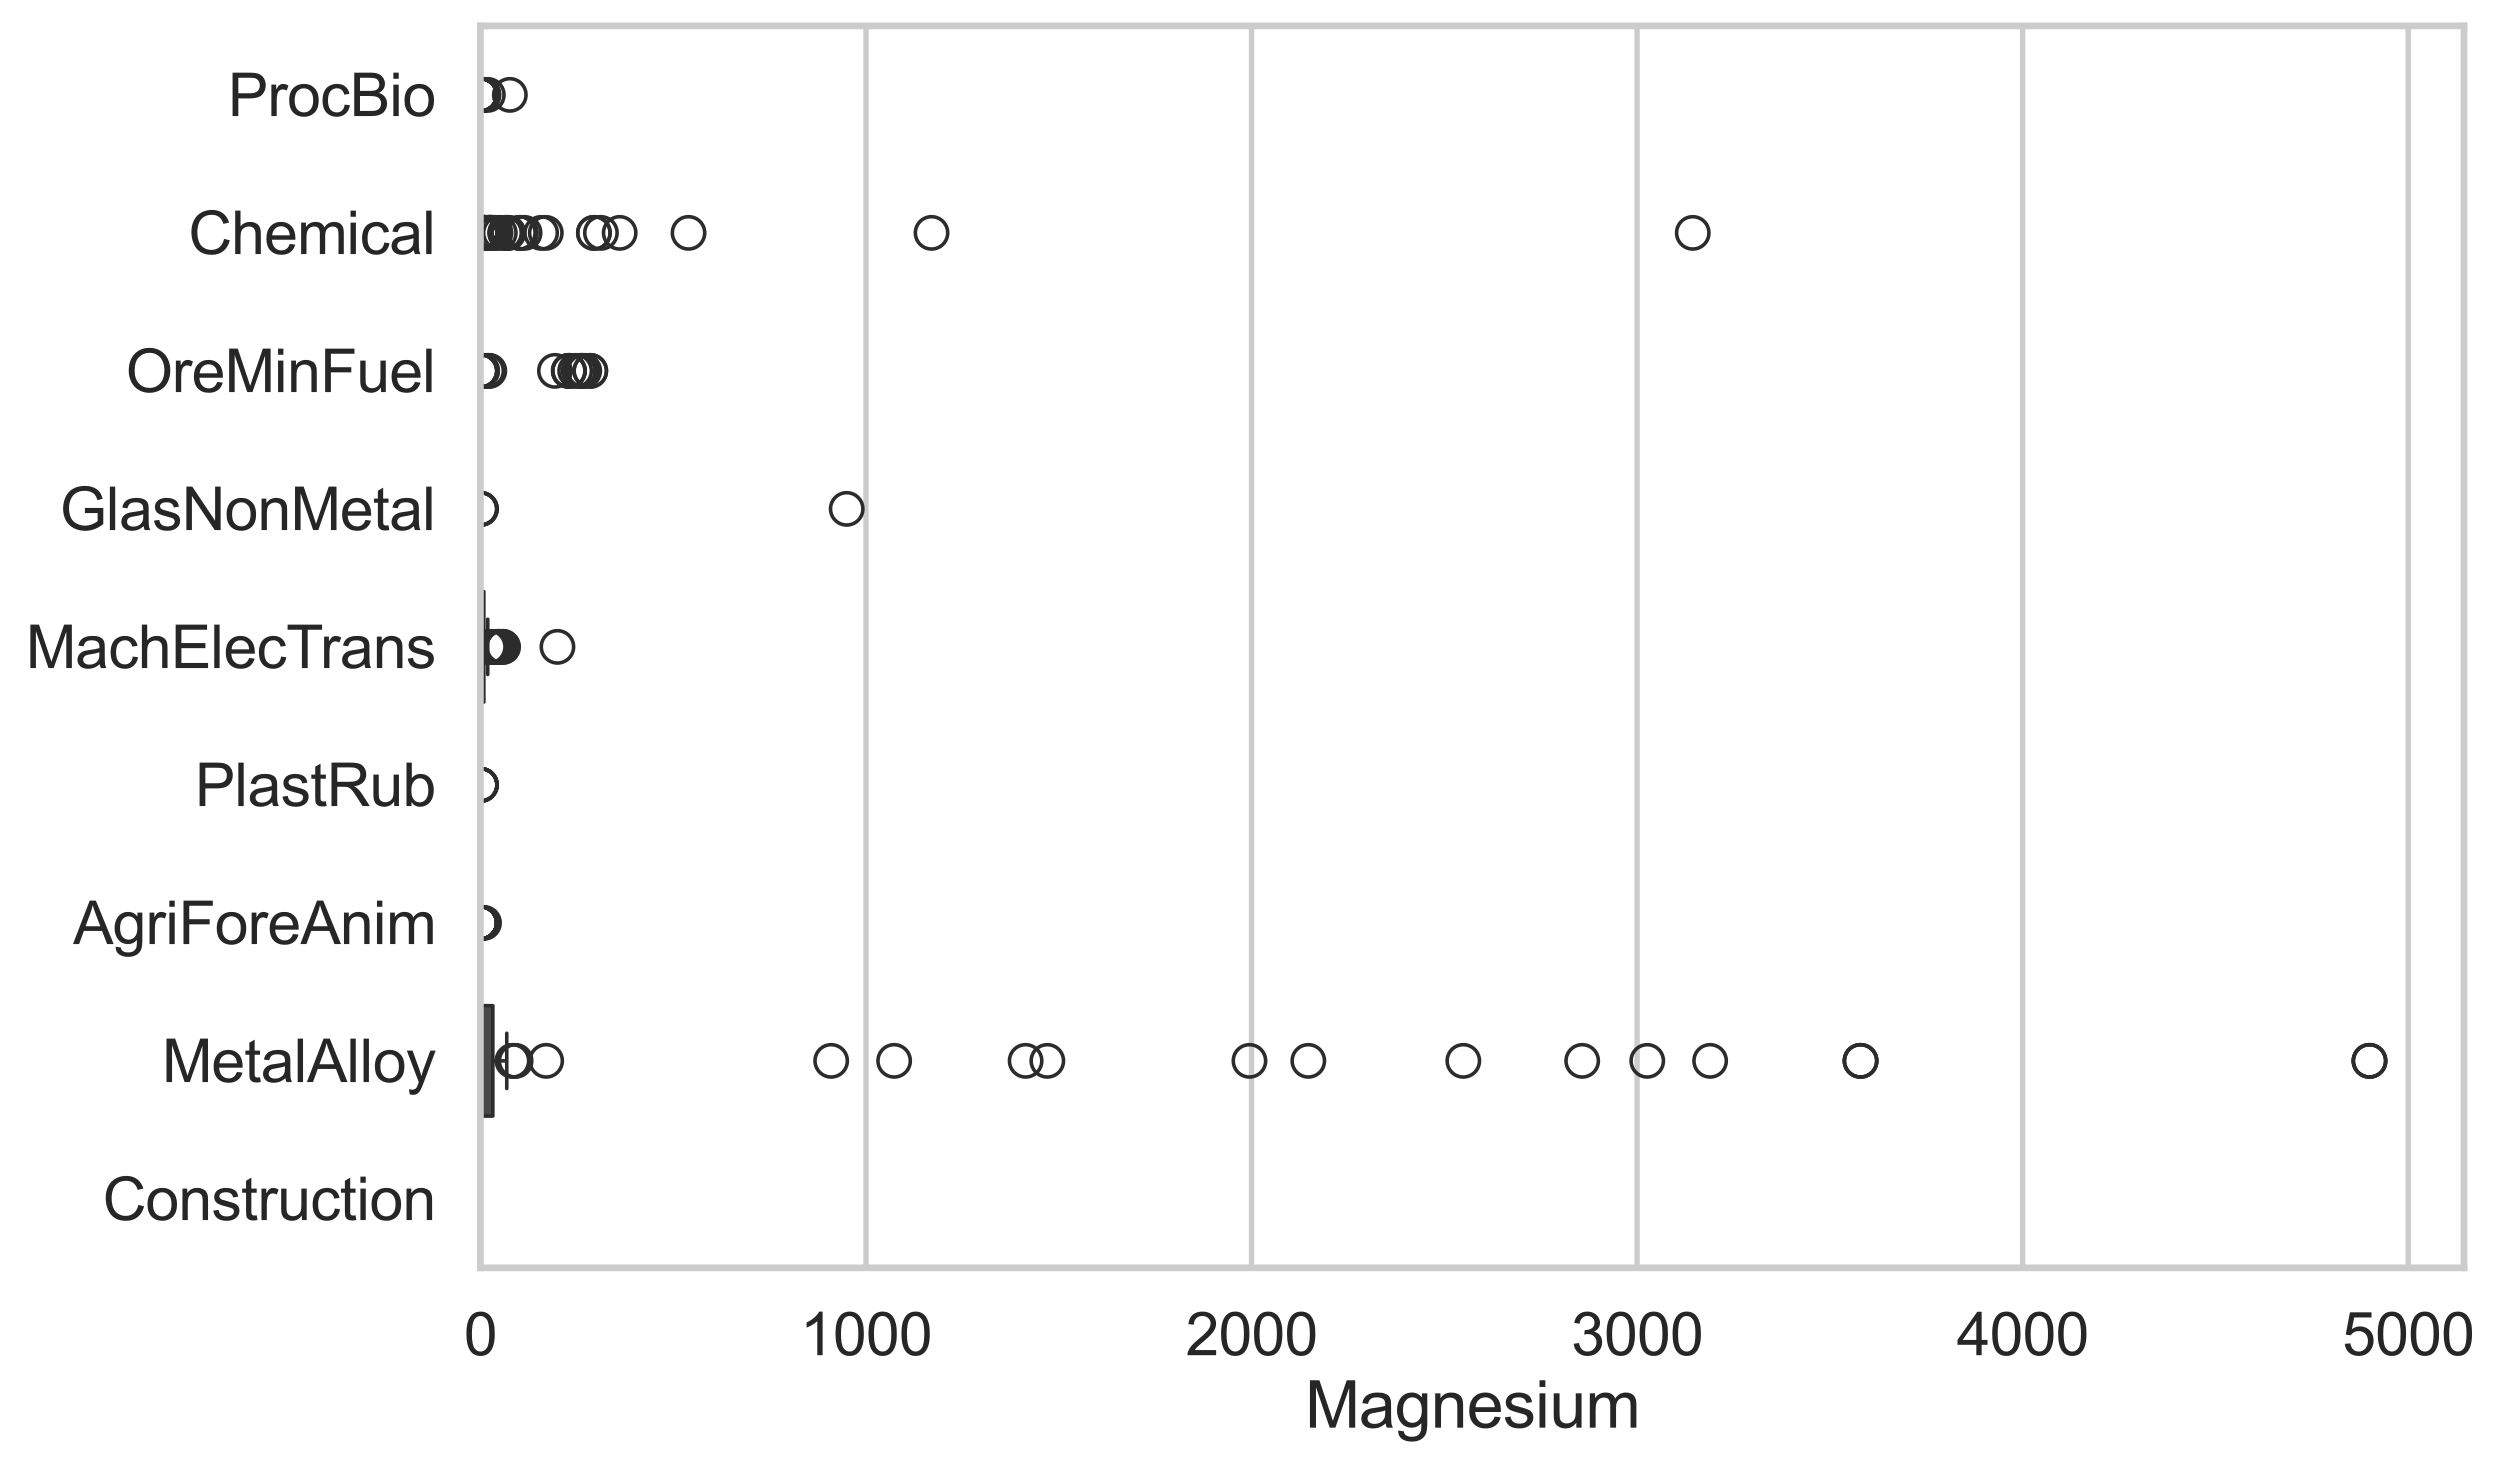 <?xml version="1.0" encoding="utf-8" standalone="no"?>
<!DOCTYPE svg PUBLIC "-//W3C//DTD SVG 1.1//EN"
  "http://www.w3.org/Graphics/SVG/1.1/DTD/svg11.dtd">
<svg xmlns:xlink="http://www.w3.org/1999/xlink" width="695.78pt" height="408.322pt" viewBox="0 0 695.78 408.322" xmlns="http://www.w3.org/2000/svg" version="1.1">
 <defs>
  <style type="text/css">*{stroke-linejoin: round; stroke-linecap: butt}</style>
 </defs>
 <g id="figure_1">
  <g id="patch_1">
   <path d="M 0 408.322 
L 695.78 408.322 
L 695.78 0 
L 0 0 
z
" style="fill: #ffffff"/>
  </g>
  <g id="axes_1">
   <g id="patch_2">
    <path d="M 133.697 352.86 
L 685.751 352.86 
L 685.751 7.2 
L 133.697 7.2 
z
" style="fill: #ffffff"/>
   </g>
   <g id="matplotlib.axis_1">
    <g id="xtick_1">
     <g id="line2d_1">
      <path d="M 133.697 352.86 
L 133.697 7.2 
" clip-path="url(#p1c20f75be6)" style="fill: none; stroke: #cccccc; stroke-width: 1.5; stroke-linecap: round"/>
     </g>
     <g id="text_1">
      <!-- 0 -->
      <g style="fill: #262626" transform="translate(129.109 377.17) scale(0.165 -0.165)">
       <defs>
        <path id="ArialMT-30" d="M 266 2259 
Q 266 3072 433 3567 
Q 600 4063 929 4331 
Q 1259 4600 1759 4600 
Q 2128 4600 2406 4451 
Q 2684 4303 2865 4023 
Q 3047 3744 3150 3342 
Q 3253 2941 3253 2259 
Q 3253 1453 3087 958 
Q 2922 463 2592 192 
Q 2263 -78 1759 -78 
Q 1097 -78 719 397 
Q 266 969 266 2259 
z
M 844 2259 
Q 844 1131 1108 757 
Q 1372 384 1759 384 
Q 2147 384 2411 759 
Q 2675 1134 2675 2259 
Q 2675 3391 2411 3762 
Q 2147 4134 1753 4134 
Q 1366 4134 1134 3806 
Q 844 3388 844 2259 
z
" transform="scale(0.016)"/>
       </defs>
       <use xlink:href="#ArialMT-30"/>
      </g>
     </g>
    </g>
    <g id="xtick_2">
     <g id="line2d_2">
      <path d="M 241.003 352.86 
L 241.003 7.2 
" clip-path="url(#p1c20f75be6)" style="fill: none; stroke: #cccccc; stroke-width: 1.5; stroke-linecap: round"/>
     </g>
     <g id="text_2">
      <!-- 1000 -->
      <g style="fill: #262626" transform="translate(222.652 377.17) scale(0.165 -0.165)">
       <defs>
        <path id="ArialMT-31" d="M 2384 0 
L 1822 0 
L 1822 3584 
Q 1619 3391 1289 3197 
Q 959 3003 697 2906 
L 697 3450 
Q 1169 3672 1522 3987 
Q 1875 4303 2022 4600 
L 2384 4600 
L 2384 0 
z
" transform="scale(0.016)"/>
       </defs>
       <use xlink:href="#ArialMT-31"/>
       <use xlink:href="#ArialMT-30" transform="translate(55.615 0)"/>
       <use xlink:href="#ArialMT-30" transform="translate(111.23 0)"/>
       <use xlink:href="#ArialMT-30" transform="translate(166.846 0)"/>
      </g>
     </g>
    </g>
    <g id="xtick_3">
     <g id="line2d_3">
      <path d="M 348.31 352.86 
L 348.31 7.2 
" clip-path="url(#p1c20f75be6)" style="fill: none; stroke: #cccccc; stroke-width: 1.5; stroke-linecap: round"/>
     </g>
     <g id="text_3">
      <!-- 2000 -->
      <g style="fill: #262626" transform="translate(329.959 377.17) scale(0.165 -0.165)">
       <defs>
        <path id="ArialMT-32" d="M 3222 541 
L 3222 0 
L 194 0 
Q 188 203 259 391 
Q 375 700 629 1000 
Q 884 1300 1366 1694 
Q 2113 2306 2375 2664 
Q 2638 3022 2638 3341 
Q 2638 3675 2398 3904 
Q 2159 4134 1775 4134 
Q 1369 4134 1125 3890 
Q 881 3647 878 3216 
L 300 3275 
Q 359 3922 746 4261 
Q 1134 4600 1788 4600 
Q 2447 4600 2831 4234 
Q 3216 3869 3216 3328 
Q 3216 3053 3103 2787 
Q 2991 2522 2730 2228 
Q 2469 1934 1863 1422 
Q 1356 997 1212 845 
Q 1069 694 975 541 
L 3222 541 
z
" transform="scale(0.016)"/>
       </defs>
       <use xlink:href="#ArialMT-32"/>
       <use xlink:href="#ArialMT-30" transform="translate(55.615 0)"/>
       <use xlink:href="#ArialMT-30" transform="translate(111.23 0)"/>
       <use xlink:href="#ArialMT-30" transform="translate(166.846 0)"/>
      </g>
     </g>
    </g>
    <g id="xtick_4">
     <g id="line2d_4">
      <path d="M 455.616 352.86 
L 455.616 7.2 
" clip-path="url(#p1c20f75be6)" style="fill: none; stroke: #cccccc; stroke-width: 1.5; stroke-linecap: round"/>
     </g>
     <g id="text_4">
      <!-- 3000 -->
      <g style="fill: #262626" transform="translate(437.265 377.17) scale(0.165 -0.165)">
       <defs>
        <path id="ArialMT-33" d="M 269 1209 
L 831 1284 
Q 928 806 1161 595 
Q 1394 384 1728 384 
Q 2125 384 2398 659 
Q 2672 934 2672 1341 
Q 2672 1728 2419 1979 
Q 2166 2231 1775 2231 
Q 1616 2231 1378 2169 
L 1441 2663 
Q 1497 2656 1531 2656 
Q 1891 2656 2178 2843 
Q 2466 3031 2466 3422 
Q 2466 3731 2256 3934 
Q 2047 4138 1716 4138 
Q 1388 4138 1169 3931 
Q 950 3725 888 3313 
L 325 3413 
Q 428 3978 793 4289 
Q 1159 4600 1703 4600 
Q 2078 4600 2393 4439 
Q 2709 4278 2876 4000 
Q 3044 3722 3044 3409 
Q 3044 3113 2884 2869 
Q 2725 2625 2413 2481 
Q 2819 2388 3044 2092 
Q 3269 1797 3269 1353 
Q 3269 753 2831 336 
Q 2394 -81 1725 -81 
Q 1122 -81 723 278 
Q 325 638 269 1209 
z
" transform="scale(0.016)"/>
       </defs>
       <use xlink:href="#ArialMT-33"/>
       <use xlink:href="#ArialMT-30" transform="translate(55.615 0)"/>
       <use xlink:href="#ArialMT-30" transform="translate(111.23 0)"/>
       <use xlink:href="#ArialMT-30" transform="translate(166.846 0)"/>
      </g>
     </g>
    </g>
    <g id="xtick_5">
     <g id="line2d_5">
      <path d="M 562.923 352.86 
L 562.923 7.2 
" clip-path="url(#p1c20f75be6)" style="fill: none; stroke: #cccccc; stroke-width: 1.5; stroke-linecap: round"/>
     </g>
     <g id="text_5">
      <!-- 4000 -->
      <g style="fill: #262626" transform="translate(544.572 377.17) scale(0.165 -0.165)">
       <defs>
        <path id="ArialMT-34" d="M 2069 0 
L 2069 1097 
L 81 1097 
L 81 1613 
L 2172 4581 
L 2631 4581 
L 2631 1613 
L 3250 1613 
L 3250 1097 
L 2631 1097 
L 2631 0 
L 2069 0 
z
M 2069 1613 
L 2069 3678 
L 634 1613 
L 2069 1613 
z
" transform="scale(0.016)"/>
       </defs>
       <use xlink:href="#ArialMT-34"/>
       <use xlink:href="#ArialMT-30" transform="translate(55.615 0)"/>
       <use xlink:href="#ArialMT-30" transform="translate(111.23 0)"/>
       <use xlink:href="#ArialMT-30" transform="translate(166.846 0)"/>
      </g>
     </g>
    </g>
    <g id="xtick_6">
     <g id="line2d_6">
      <path d="M 670.229 352.86 
L 670.229 7.2 
" clip-path="url(#p1c20f75be6)" style="fill: none; stroke: #cccccc; stroke-width: 1.5; stroke-linecap: round"/>
     </g>
     <g id="text_6">
      <!-- 5000 -->
      <g style="fill: #262626" transform="translate(651.878 377.17) scale(0.165 -0.165)">
       <defs>
        <path id="ArialMT-35" d="M 266 1200 
L 856 1250 
Q 922 819 1161 601 
Q 1400 384 1738 384 
Q 2144 384 2425 690 
Q 2706 997 2706 1503 
Q 2706 1984 2436 2262 
Q 2166 2541 1728 2541 
Q 1456 2541 1237 2417 
Q 1019 2294 894 2097 
L 366 2166 
L 809 4519 
L 3088 4519 
L 3088 3981 
L 1259 3981 
L 1013 2750 
Q 1425 3038 1878 3038 
Q 2478 3038 2890 2622 
Q 3303 2206 3303 1553 
Q 3303 931 2941 478 
Q 2500 -78 1738 -78 
Q 1113 -78 717 272 
Q 322 622 266 1200 
z
" transform="scale(0.016)"/>
       </defs>
       <use xlink:href="#ArialMT-35"/>
       <use xlink:href="#ArialMT-30" transform="translate(55.615 0)"/>
       <use xlink:href="#ArialMT-30" transform="translate(111.23 0)"/>
       <use xlink:href="#ArialMT-30" transform="translate(166.846 0)"/>
      </g>
     </g>
    </g>
    <g id="text_7">
     <!-- Magnesium -->
     <g style="fill: #262626" transform="translate(363.206 397.334) scale(0.18 -0.18)">
      <defs>
       <path id="ArialMT-4d" d="M 475 0 
L 475 4581 
L 1388 4581 
L 2472 1338 
Q 2622 884 2691 659 
Q 2769 909 2934 1394 
L 4031 4581 
L 4847 4581 
L 4847 0 
L 4263 0 
L 4263 3834 
L 2931 0 
L 2384 0 
L 1059 3900 
L 1059 0 
L 475 0 
z
" transform="scale(0.016)"/>
       <path id="ArialMT-61" d="M 2588 409 
Q 2275 144 1986 34 
Q 1697 -75 1366 -75 
Q 819 -75 525 192 
Q 231 459 231 875 
Q 231 1119 342 1320 
Q 453 1522 633 1644 
Q 813 1766 1038 1828 
Q 1203 1872 1538 1913 
Q 2219 1994 2541 2106 
Q 2544 2222 2544 2253 
Q 2544 2597 2384 2738 
Q 2169 2928 1744 2928 
Q 1347 2928 1158 2789 
Q 969 2650 878 2297 
L 328 2372 
Q 403 2725 575 2942 
Q 747 3159 1072 3276 
Q 1397 3394 1825 3394 
Q 2250 3394 2515 3294 
Q 2781 3194 2906 3042 
Q 3031 2891 3081 2659 
Q 3109 2516 3109 2141 
L 3109 1391 
Q 3109 606 3145 398 
Q 3181 191 3288 0 
L 2700 0 
Q 2613 175 2588 409 
z
M 2541 1666 
Q 2234 1541 1622 1453 
Q 1275 1403 1131 1340 
Q 988 1278 909 1158 
Q 831 1038 831 891 
Q 831 666 1001 516 
Q 1172 366 1500 366 
Q 1825 366 2078 508 
Q 2331 650 2450 897 
Q 2541 1088 2541 1459 
L 2541 1666 
z
" transform="scale(0.016)"/>
       <path id="ArialMT-67" d="M 319 -275 
L 866 -356 
Q 900 -609 1056 -725 
Q 1266 -881 1628 -881 
Q 2019 -881 2231 -725 
Q 2444 -569 2519 -288 
Q 2563 -116 2559 434 
Q 2191 0 1641 0 
Q 956 0 581 494 
Q 206 988 206 1678 
Q 206 2153 378 2554 
Q 550 2956 876 3175 
Q 1203 3394 1644 3394 
Q 2231 3394 2613 2919 
L 2613 3319 
L 3131 3319 
L 3131 450 
Q 3131 -325 2973 -648 
Q 2816 -972 2473 -1159 
Q 2131 -1347 1631 -1347 
Q 1038 -1347 672 -1080 
Q 306 -813 319 -275 
z
M 784 1719 
Q 784 1066 1043 766 
Q 1303 466 1694 466 
Q 2081 466 2343 764 
Q 2606 1063 2606 1700 
Q 2606 2309 2336 2618 
Q 2066 2928 1684 2928 
Q 1309 2928 1046 2623 
Q 784 2319 784 1719 
z
" transform="scale(0.016)"/>
       <path id="ArialMT-6e" d="M 422 0 
L 422 3319 
L 928 3319 
L 928 2847 
Q 1294 3394 1984 3394 
Q 2284 3394 2536 3286 
Q 2788 3178 2913 3003 
Q 3038 2828 3088 2588 
Q 3119 2431 3119 2041 
L 3119 0 
L 2556 0 
L 2556 2019 
Q 2556 2363 2490 2533 
Q 2425 2703 2258 2804 
Q 2091 2906 1866 2906 
Q 1506 2906 1245 2678 
Q 984 2450 984 1813 
L 984 0 
L 422 0 
z
" transform="scale(0.016)"/>
       <path id="ArialMT-65" d="M 2694 1069 
L 3275 997 
Q 3138 488 2766 206 
Q 2394 -75 1816 -75 
Q 1088 -75 661 373 
Q 234 822 234 1631 
Q 234 2469 665 2931 
Q 1097 3394 1784 3394 
Q 2450 3394 2872 2941 
Q 3294 2488 3294 1666 
Q 3294 1616 3291 1516 
L 816 1516 
Q 847 969 1125 678 
Q 1403 388 1819 388 
Q 2128 388 2347 550 
Q 2566 713 2694 1069 
z
M 847 1978 
L 2700 1978 
Q 2663 2397 2488 2606 
Q 2219 2931 1791 2931 
Q 1403 2931 1139 2672 
Q 875 2413 847 1978 
z
" transform="scale(0.016)"/>
       <path id="ArialMT-73" d="M 197 991 
L 753 1078 
Q 800 744 1014 566 
Q 1228 388 1613 388 
Q 2000 388 2187 545 
Q 2375 703 2375 916 
Q 2375 1106 2209 1216 
Q 2094 1291 1634 1406 
Q 1016 1563 777 1677 
Q 538 1791 414 1992 
Q 291 2194 291 2438 
Q 291 2659 392 2848 
Q 494 3038 669 3163 
Q 800 3259 1026 3326 
Q 1253 3394 1513 3394 
Q 1903 3394 2198 3281 
Q 2494 3169 2634 2976 
Q 2775 2784 2828 2463 
L 2278 2388 
Q 2241 2644 2061 2787 
Q 1881 2931 1553 2931 
Q 1166 2931 1000 2803 
Q 834 2675 834 2503 
Q 834 2394 903 2306 
Q 972 2216 1119 2156 
Q 1203 2125 1616 2013 
Q 2213 1853 2448 1751 
Q 2684 1650 2818 1456 
Q 2953 1263 2953 975 
Q 2953 694 2789 445 
Q 2625 197 2315 61 
Q 2006 -75 1616 -75 
Q 969 -75 630 194 
Q 291 463 197 991 
z
" transform="scale(0.016)"/>
       <path id="ArialMT-69" d="M 425 3934 
L 425 4581 
L 988 4581 
L 988 3934 
L 425 3934 
z
M 425 0 
L 425 3319 
L 988 3319 
L 988 0 
L 425 0 
z
" transform="scale(0.016)"/>
       <path id="ArialMT-75" d="M 2597 0 
L 2597 488 
Q 2209 -75 1544 -75 
Q 1250 -75 995 37 
Q 741 150 617 320 
Q 494 491 444 738 
Q 409 903 409 1263 
L 409 3319 
L 972 3319 
L 972 1478 
Q 972 1038 1006 884 
Q 1059 663 1231 536 
Q 1403 409 1656 409 
Q 1909 409 2131 539 
Q 2353 669 2445 892 
Q 2538 1116 2538 1541 
L 2538 3319 
L 3100 3319 
L 3100 0 
L 2597 0 
z
" transform="scale(0.016)"/>
       <path id="ArialMT-6d" d="M 422 0 
L 422 3319 
L 925 3319 
L 925 2853 
Q 1081 3097 1340 3245 
Q 1600 3394 1931 3394 
Q 2300 3394 2536 3241 
Q 2772 3088 2869 2813 
Q 3263 3394 3894 3394 
Q 4388 3394 4653 3120 
Q 4919 2847 4919 2278 
L 4919 0 
L 4359 0 
L 4359 2091 
Q 4359 2428 4304 2576 
Q 4250 2725 4106 2815 
Q 3963 2906 3769 2906 
Q 3419 2906 3187 2673 
Q 2956 2441 2956 1928 
L 2956 0 
L 2394 0 
L 2394 2156 
Q 2394 2531 2256 2718 
Q 2119 2906 1806 2906 
Q 1569 2906 1367 2781 
Q 1166 2656 1075 2415 
Q 984 2175 984 1722 
L 984 0 
L 422 0 
z
" transform="scale(0.016)"/>
      </defs>
      <use xlink:href="#ArialMT-4d"/>
      <use xlink:href="#ArialMT-61" transform="translate(83.301 0)"/>
      <use xlink:href="#ArialMT-67" transform="translate(138.916 0)"/>
      <use xlink:href="#ArialMT-6e" transform="translate(194.531 0)"/>
      <use xlink:href="#ArialMT-65" transform="translate(250.146 0)"/>
      <use xlink:href="#ArialMT-73" transform="translate(305.762 0)"/>
      <use xlink:href="#ArialMT-69" transform="translate(355.762 0)"/>
      <use xlink:href="#ArialMT-75" transform="translate(377.979 0)"/>
      <use xlink:href="#ArialMT-6d" transform="translate(433.594 0)"/>
     </g>
    </g>
   </g>
   <g id="matplotlib.axis_2">
    <g id="ytick_1">
     <g id="text_8">
      <!-- ProcBio -->
      <g style="fill: #262626" transform="translate(63.424 32.309) scale(0.165 -0.165)">
       <defs>
        <path id="ArialMT-50" d="M 494 0 
L 494 4581 
L 2222 4581 
Q 2678 4581 2919 4538 
Q 3256 4481 3484 4323 
Q 3713 4166 3852 3881 
Q 3991 3597 3991 3256 
Q 3991 2672 3619 2267 
Q 3247 1863 2275 1863 
L 1100 1863 
L 1100 0 
L 494 0 
z
M 1100 2403 
L 2284 2403 
Q 2872 2403 3119 2622 
Q 3366 2841 3366 3238 
Q 3366 3525 3220 3729 
Q 3075 3934 2838 4000 
Q 2684 4041 2272 4041 
L 1100 4041 
L 1100 2403 
z
" transform="scale(0.016)"/>
        <path id="ArialMT-72" d="M 416 0 
L 416 3319 
L 922 3319 
L 922 2816 
Q 1116 3169 1280 3281 
Q 1444 3394 1641 3394 
Q 1925 3394 2219 3213 
L 2025 2691 
Q 1819 2813 1613 2813 
Q 1428 2813 1281 2702 
Q 1134 2591 1072 2394 
Q 978 2094 978 1738 
L 978 0 
L 416 0 
z
" transform="scale(0.016)"/>
        <path id="ArialMT-6f" d="M 213 1659 
Q 213 2581 725 3025 
Q 1153 3394 1769 3394 
Q 2453 3394 2887 2945 
Q 3322 2497 3322 1706 
Q 3322 1066 3130 698 
Q 2938 331 2570 128 
Q 2203 -75 1769 -75 
Q 1072 -75 642 372 
Q 213 819 213 1659 
z
M 791 1659 
Q 791 1022 1069 705 
Q 1347 388 1769 388 
Q 2188 388 2466 706 
Q 2744 1025 2744 1678 
Q 2744 2294 2464 2611 
Q 2184 2928 1769 2928 
Q 1347 2928 1069 2612 
Q 791 2297 791 1659 
z
" transform="scale(0.016)"/>
        <path id="ArialMT-63" d="M 2588 1216 
L 3141 1144 
Q 3050 572 2676 248 
Q 2303 -75 1759 -75 
Q 1078 -75 664 370 
Q 250 816 250 1647 
Q 250 2184 428 2587 
Q 606 2991 970 3192 
Q 1334 3394 1763 3394 
Q 2303 3394 2647 3120 
Q 2991 2847 3088 2344 
L 2541 2259 
Q 2463 2594 2264 2762 
Q 2066 2931 1784 2931 
Q 1359 2931 1093 2626 
Q 828 2322 828 1663 
Q 828 994 1084 691 
Q 1341 388 1753 388 
Q 2084 388 2306 591 
Q 2528 794 2588 1216 
z
" transform="scale(0.016)"/>
        <path id="ArialMT-42" d="M 469 0 
L 469 4581 
L 2188 4581 
Q 2713 4581 3030 4442 
Q 3347 4303 3526 4014 
Q 3706 3725 3706 3409 
Q 3706 3116 3547 2856 
Q 3388 2597 3066 2438 
Q 3481 2316 3704 2022 
Q 3928 1728 3928 1328 
Q 3928 1006 3792 729 
Q 3656 453 3456 303 
Q 3256 153 2954 76 
Q 2653 0 2216 0 
L 469 0 
z
M 1075 2656 
L 2066 2656 
Q 2469 2656 2644 2709 
Q 2875 2778 2992 2937 
Q 3109 3097 3109 3338 
Q 3109 3566 3000 3739 
Q 2891 3913 2687 3977 
Q 2484 4041 1991 4041 
L 1075 4041 
L 1075 2656 
z
M 1075 541 
L 2216 541 
Q 2509 541 2628 563 
Q 2838 600 2978 687 
Q 3119 775 3209 942 
Q 3300 1109 3300 1328 
Q 3300 1584 3169 1773 
Q 3038 1963 2805 2039 
Q 2572 2116 2134 2116 
L 1075 2116 
L 1075 541 
z
" transform="scale(0.016)"/>
       </defs>
       <use xlink:href="#ArialMT-50"/>
       <use xlink:href="#ArialMT-72" transform="translate(66.699 0)"/>
       <use xlink:href="#ArialMT-6f" transform="translate(100 0)"/>
       <use xlink:href="#ArialMT-63" transform="translate(155.615 0)"/>
       <use xlink:href="#ArialMT-42" transform="translate(205.615 0)"/>
       <use xlink:href="#ArialMT-69" transform="translate(272.314 0)"/>
       <use xlink:href="#ArialMT-6f" transform="translate(294.531 0)"/>
      </g>
     </g>
    </g>
    <g id="ytick_2">
     <g id="text_9">
      <!-- Chemical -->
      <g style="fill: #262626" transform="translate(52.428 70.715) scale(0.165 -0.165)">
       <defs>
        <path id="ArialMT-43" d="M 3763 1606 
L 4369 1453 
Q 4178 706 3683 314 
Q 3188 -78 2472 -78 
Q 1731 -78 1267 223 
Q 803 525 561 1097 
Q 319 1669 319 2325 
Q 319 3041 592 3573 
Q 866 4106 1370 4382 
Q 1875 4659 2481 4659 
Q 3169 4659 3637 4309 
Q 4106 3959 4291 3325 
L 3694 3184 
Q 3534 3684 3231 3912 
Q 2928 4141 2469 4141 
Q 1941 4141 1586 3887 
Q 1231 3634 1087 3207 
Q 944 2781 944 2328 
Q 944 1744 1114 1308 
Q 1284 872 1643 656 
Q 2003 441 2422 441 
Q 2931 441 3284 734 
Q 3638 1028 3763 1606 
z
" transform="scale(0.016)"/>
        <path id="ArialMT-68" d="M 422 0 
L 422 4581 
L 984 4581 
L 984 2938 
Q 1378 3394 1978 3394 
Q 2347 3394 2619 3248 
Q 2891 3103 3008 2847 
Q 3125 2591 3125 2103 
L 3125 0 
L 2563 0 
L 2563 2103 
Q 2563 2525 2380 2717 
Q 2197 2909 1863 2909 
Q 1613 2909 1392 2779 
Q 1172 2650 1078 2428 
Q 984 2206 984 1816 
L 984 0 
L 422 0 
z
" transform="scale(0.016)"/>
        <path id="ArialMT-6c" d="M 409 0 
L 409 4581 
L 972 4581 
L 972 0 
L 409 0 
z
" transform="scale(0.016)"/>
       </defs>
       <use xlink:href="#ArialMT-43"/>
       <use xlink:href="#ArialMT-68" transform="translate(72.217 0)"/>
       <use xlink:href="#ArialMT-65" transform="translate(127.832 0)"/>
       <use xlink:href="#ArialMT-6d" transform="translate(183.447 0)"/>
       <use xlink:href="#ArialMT-69" transform="translate(266.748 0)"/>
       <use xlink:href="#ArialMT-63" transform="translate(288.965 0)"/>
       <use xlink:href="#ArialMT-61" transform="translate(338.965 0)"/>
       <use xlink:href="#ArialMT-6c" transform="translate(394.58 0)"/>
      </g>
     </g>
    </g>
    <g id="ytick_3">
     <g id="text_10">
      <!-- OreMinFuel -->
      <g style="fill: #262626" transform="translate(35.013 109.122) scale(0.165 -0.165)">
       <defs>
        <path id="ArialMT-4f" d="M 309 2231 
Q 309 3372 921 4017 
Q 1534 4663 2503 4663 
Q 3138 4663 3647 4359 
Q 4156 4056 4423 3514 
Q 4691 2972 4691 2284 
Q 4691 1588 4409 1038 
Q 4128 488 3612 205 
Q 3097 -78 2500 -78 
Q 1853 -78 1343 234 
Q 834 547 571 1087 
Q 309 1628 309 2231 
z
M 934 2222 
Q 934 1394 1379 917 
Q 1825 441 2497 441 
Q 3181 441 3623 922 
Q 4066 1403 4066 2288 
Q 4066 2847 3877 3264 
Q 3688 3681 3323 3911 
Q 2959 4141 2506 4141 
Q 1863 4141 1398 3698 
Q 934 3256 934 2222 
z
" transform="scale(0.016)"/>
        <path id="ArialMT-46" d="M 525 0 
L 525 4581 
L 3616 4581 
L 3616 4041 
L 1131 4041 
L 1131 2622 
L 3281 2622 
L 3281 2081 
L 1131 2081 
L 1131 0 
L 525 0 
z
" transform="scale(0.016)"/>
       </defs>
       <use xlink:href="#ArialMT-4f"/>
       <use xlink:href="#ArialMT-72" transform="translate(77.783 0)"/>
       <use xlink:href="#ArialMT-65" transform="translate(111.084 0)"/>
       <use xlink:href="#ArialMT-4d" transform="translate(166.699 0)"/>
       <use xlink:href="#ArialMT-69" transform="translate(250 0)"/>
       <use xlink:href="#ArialMT-6e" transform="translate(272.217 0)"/>
       <use xlink:href="#ArialMT-46" transform="translate(327.832 0)"/>
       <use xlink:href="#ArialMT-75" transform="translate(388.916 0)"/>
       <use xlink:href="#ArialMT-65" transform="translate(444.531 0)"/>
       <use xlink:href="#ArialMT-6c" transform="translate(500.146 0)"/>
      </g>
     </g>
    </g>
    <g id="ytick_4">
     <g id="text_11">
      <!-- GlasNonMetal -->
      <g style="fill: #262626" transform="translate(16.659 147.529) scale(0.165 -0.165)">
       <defs>
        <path id="ArialMT-47" d="M 2638 1797 
L 2638 2334 
L 4578 2338 
L 4578 638 
Q 4131 281 3656 101 
Q 3181 -78 2681 -78 
Q 2006 -78 1454 211 
Q 903 500 622 1047 
Q 341 1594 341 2269 
Q 341 2938 620 3517 
Q 900 4097 1425 4378 
Q 1950 4659 2634 4659 
Q 3131 4659 3532 4498 
Q 3934 4338 4162 4050 
Q 4391 3763 4509 3300 
L 3963 3150 
Q 3859 3500 3706 3700 
Q 3553 3900 3268 4020 
Q 2984 4141 2638 4141 
Q 2222 4141 1919 4014 
Q 1616 3888 1430 3681 
Q 1244 3475 1141 3228 
Q 966 2803 966 2306 
Q 966 1694 1177 1281 
Q 1388 869 1791 669 
Q 2194 469 2647 469 
Q 3041 469 3416 620 
Q 3791 772 3984 944 
L 3984 1797 
L 2638 1797 
z
" transform="scale(0.016)"/>
        <path id="ArialMT-4e" d="M 488 0 
L 488 4581 
L 1109 4581 
L 3516 984 
L 3516 4581 
L 4097 4581 
L 4097 0 
L 3475 0 
L 1069 3600 
L 1069 0 
L 488 0 
z
" transform="scale(0.016)"/>
        <path id="ArialMT-74" d="M 1650 503 
L 1731 6 
Q 1494 -44 1306 -44 
Q 1000 -44 831 53 
Q 663 150 594 308 
Q 525 466 525 972 
L 525 2881 
L 113 2881 
L 113 3319 
L 525 3319 
L 525 4141 
L 1084 4478 
L 1084 3319 
L 1650 3319 
L 1650 2881 
L 1084 2881 
L 1084 941 
Q 1084 700 1114 631 
Q 1144 563 1211 522 
Q 1278 481 1403 481 
Q 1497 481 1650 503 
z
" transform="scale(0.016)"/>
       </defs>
       <use xlink:href="#ArialMT-47"/>
       <use xlink:href="#ArialMT-6c" transform="translate(77.783 0)"/>
       <use xlink:href="#ArialMT-61" transform="translate(100 0)"/>
       <use xlink:href="#ArialMT-73" transform="translate(155.615 0)"/>
       <use xlink:href="#ArialMT-4e" transform="translate(205.615 0)"/>
       <use xlink:href="#ArialMT-6f" transform="translate(277.832 0)"/>
       <use xlink:href="#ArialMT-6e" transform="translate(333.447 0)"/>
       <use xlink:href="#ArialMT-4d" transform="translate(389.062 0)"/>
       <use xlink:href="#ArialMT-65" transform="translate(472.363 0)"/>
       <use xlink:href="#ArialMT-74" transform="translate(527.979 0)"/>
       <use xlink:href="#ArialMT-61" transform="translate(555.762 0)"/>
       <use xlink:href="#ArialMT-6c" transform="translate(611.377 0)"/>
      </g>
     </g>
    </g>
    <g id="ytick_5">
     <g id="text_12">
      <!-- MachElecTrans -->
      <g style="fill: #262626" transform="translate(7.2 185.935) scale(0.165 -0.165)">
       <defs>
        <path id="ArialMT-45" d="M 506 0 
L 506 4581 
L 3819 4581 
L 3819 4041 
L 1113 4041 
L 1113 2638 
L 3647 2638 
L 3647 2100 
L 1113 2100 
L 1113 541 
L 3925 541 
L 3925 0 
L 506 0 
z
" transform="scale(0.016)"/>
        <path id="ArialMT-54" d="M 1659 0 
L 1659 4041 
L 150 4041 
L 150 4581 
L 3781 4581 
L 3781 4041 
L 2266 4041 
L 2266 0 
L 1659 0 
z
" transform="scale(0.016)"/>
       </defs>
       <use xlink:href="#ArialMT-4d"/>
       <use xlink:href="#ArialMT-61" transform="translate(83.301 0)"/>
       <use xlink:href="#ArialMT-63" transform="translate(138.916 0)"/>
       <use xlink:href="#ArialMT-68" transform="translate(188.916 0)"/>
       <use xlink:href="#ArialMT-45" transform="translate(244.531 0)"/>
       <use xlink:href="#ArialMT-6c" transform="translate(311.23 0)"/>
       <use xlink:href="#ArialMT-65" transform="translate(333.447 0)"/>
       <use xlink:href="#ArialMT-63" transform="translate(389.062 0)"/>
       <use xlink:href="#ArialMT-54" transform="translate(439.062 0)"/>
       <use xlink:href="#ArialMT-72" transform="translate(496.396 0)"/>
       <use xlink:href="#ArialMT-61" transform="translate(529.697 0)"/>
       <use xlink:href="#ArialMT-6e" transform="translate(585.312 0)"/>
       <use xlink:href="#ArialMT-73" transform="translate(640.928 0)"/>
      </g>
     </g>
    </g>
    <g id="ytick_6">
     <g id="text_13">
      <!-- PlastRub -->
      <g style="fill: #262626" transform="translate(54.248 224.342) scale(0.165 -0.165)">
       <defs>
        <path id="ArialMT-52" d="M 503 0 
L 503 4581 
L 2534 4581 
Q 3147 4581 3465 4457 
Q 3784 4334 3975 4021 
Q 4166 3709 4166 3331 
Q 4166 2844 3850 2509 
Q 3534 2175 2875 2084 
Q 3116 1969 3241 1856 
Q 3506 1613 3744 1247 
L 4541 0 
L 3778 0 
L 3172 953 
Q 2906 1366 2734 1584 
Q 2563 1803 2427 1890 
Q 2291 1978 2150 2013 
Q 2047 2034 1813 2034 
L 1109 2034 
L 1109 0 
L 503 0 
z
M 1109 2559 
L 2413 2559 
Q 2828 2559 3062 2645 
Q 3297 2731 3419 2920 
Q 3541 3109 3541 3331 
Q 3541 3656 3305 3865 
Q 3069 4075 2559 4075 
L 1109 4075 
L 1109 2559 
z
" transform="scale(0.016)"/>
        <path id="ArialMT-62" d="M 941 0 
L 419 0 
L 419 4581 
L 981 4581 
L 981 2947 
Q 1338 3394 1891 3394 
Q 2197 3394 2470 3270 
Q 2744 3147 2920 2923 
Q 3097 2700 3197 2384 
Q 3297 2069 3297 1709 
Q 3297 856 2875 390 
Q 2453 -75 1863 -75 
Q 1275 -75 941 416 
L 941 0 
z
M 934 1684 
Q 934 1088 1097 822 
Q 1363 388 1816 388 
Q 2184 388 2453 708 
Q 2722 1028 2722 1663 
Q 2722 2313 2464 2622 
Q 2206 2931 1841 2931 
Q 1472 2931 1203 2611 
Q 934 2291 934 1684 
z
" transform="scale(0.016)"/>
       </defs>
       <use xlink:href="#ArialMT-50"/>
       <use xlink:href="#ArialMT-6c" transform="translate(66.699 0)"/>
       <use xlink:href="#ArialMT-61" transform="translate(88.916 0)"/>
       <use xlink:href="#ArialMT-73" transform="translate(144.531 0)"/>
       <use xlink:href="#ArialMT-74" transform="translate(194.531 0)"/>
       <use xlink:href="#ArialMT-52" transform="translate(222.314 0)"/>
       <use xlink:href="#ArialMT-75" transform="translate(294.531 0)"/>
       <use xlink:href="#ArialMT-62" transform="translate(350.146 0)"/>
      </g>
     </g>
    </g>
    <g id="ytick_7">
     <g id="text_14">
      <!-- AgriForeAnim -->
      <g style="fill: #262626" transform="translate(20.341 262.749) scale(0.165 -0.165)">
       <defs>
        <path id="ArialMT-41" d="M -9 0 
L 1750 4581 
L 2403 4581 
L 4278 0 
L 3588 0 
L 3053 1388 
L 1138 1388 
L 634 0 
L -9 0 
z
M 1313 1881 
L 2866 1881 
L 2388 3150 
Q 2169 3728 2063 4100 
Q 1975 3659 1816 3225 
L 1313 1881 
z
" transform="scale(0.016)"/>
       </defs>
       <use xlink:href="#ArialMT-41"/>
       <use xlink:href="#ArialMT-67" transform="translate(66.699 0)"/>
       <use xlink:href="#ArialMT-72" transform="translate(122.314 0)"/>
       <use xlink:href="#ArialMT-69" transform="translate(155.615 0)"/>
       <use xlink:href="#ArialMT-46" transform="translate(177.832 0)"/>
       <use xlink:href="#ArialMT-6f" transform="translate(238.916 0)"/>
       <use xlink:href="#ArialMT-72" transform="translate(294.531 0)"/>
       <use xlink:href="#ArialMT-65" transform="translate(327.832 0)"/>
       <use xlink:href="#ArialMT-41" transform="translate(383.447 0)"/>
       <use xlink:href="#ArialMT-6e" transform="translate(450.146 0)"/>
       <use xlink:href="#ArialMT-69" transform="translate(505.762 0)"/>
       <use xlink:href="#ArialMT-6d" transform="translate(527.979 0)"/>
      </g>
     </g>
    </g>
    <g id="ytick_8">
     <g id="text_15">
      <!-- MetalAlloy -->
      <g style="fill: #262626" transform="translate(45.088 301.155) scale(0.165 -0.165)">
       <defs>
        <path id="ArialMT-79" d="M 397 -1278 
L 334 -750 
Q 519 -800 656 -800 
Q 844 -800 956 -737 
Q 1069 -675 1141 -563 
Q 1194 -478 1313 -144 
Q 1328 -97 1363 -6 
L 103 3319 
L 709 3319 
L 1400 1397 
Q 1534 1031 1641 628 
Q 1738 1016 1872 1384 
L 2581 3319 
L 3144 3319 
L 1881 -56 
Q 1678 -603 1566 -809 
Q 1416 -1088 1222 -1217 
Q 1028 -1347 759 -1347 
Q 597 -1347 397 -1278 
z
" transform="scale(0.016)"/>
       </defs>
       <use xlink:href="#ArialMT-4d"/>
       <use xlink:href="#ArialMT-65" transform="translate(83.301 0)"/>
       <use xlink:href="#ArialMT-74" transform="translate(138.916 0)"/>
       <use xlink:href="#ArialMT-61" transform="translate(166.699 0)"/>
       <use xlink:href="#ArialMT-6c" transform="translate(222.314 0)"/>
       <use xlink:href="#ArialMT-41" transform="translate(244.531 0)"/>
       <use xlink:href="#ArialMT-6c" transform="translate(311.23 0)"/>
       <use xlink:href="#ArialMT-6c" transform="translate(333.447 0)"/>
       <use xlink:href="#ArialMT-6f" transform="translate(355.664 0)"/>
       <use xlink:href="#ArialMT-79" transform="translate(411.279 0)"/>
      </g>
     </g>
    </g>
    <g id="ytick_9">
     <g id="text_16">
      <!-- Construction -->
      <g style="fill: #262626" transform="translate(28.575 339.562) scale(0.165 -0.165)">
       <use xlink:href="#ArialMT-43"/>
       <use xlink:href="#ArialMT-6f" transform="translate(72.217 0)"/>
       <use xlink:href="#ArialMT-6e" transform="translate(127.832 0)"/>
       <use xlink:href="#ArialMT-73" transform="translate(183.447 0)"/>
       <use xlink:href="#ArialMT-74" transform="translate(233.447 0)"/>
       <use xlink:href="#ArialMT-72" transform="translate(261.23 0)"/>
       <use xlink:href="#ArialMT-75" transform="translate(294.531 0)"/>
       <use xlink:href="#ArialMT-63" transform="translate(350.146 0)"/>
       <use xlink:href="#ArialMT-74" transform="translate(400.146 0)"/>
       <use xlink:href="#ArialMT-69" transform="translate(427.93 0)"/>
       <use xlink:href="#ArialMT-6f" transform="translate(450.146 0)"/>
       <use xlink:href="#ArialMT-6e" transform="translate(505.762 0)"/>
      </g>
     </g>
    </g>
   </g>
   <g id="patch_3">
    <path d="M 133.699 11.041 
L 133.699 41.766 
L 133.72 41.766 
L 133.72 11.041 
L 133.699 11.041 
z
" clip-path="url(#p1c20f75be6)" style="fill: #c9941d; stroke: #2c2c2c; stroke-linejoin: miter"/>
   </g>
   <g id="line2d_7">
    <path d="M 133.699 26.403 
L 133.697 26.403 
" clip-path="url(#p1c20f75be6)" style="fill: none; stroke: #2c2c2c"/>
   </g>
   <g id="line2d_8">
    <path d="M 133.72 26.403 
L 133.746 26.403 
" clip-path="url(#p1c20f75be6)" style="fill: none; stroke: #2c2c2c"/>
   </g>
   <g id="line2d_9">
    <path d="M 133.697 18.722 
L 133.697 34.085 
" clip-path="url(#p1c20f75be6)" style="fill: none; stroke: #2c2c2c; stroke-linecap: round"/>
   </g>
   <g id="line2d_10">
    <path d="M 133.746 18.722 
L 133.746 34.085 
" clip-path="url(#p1c20f75be6)" style="fill: none; stroke: #2c2c2c; stroke-linecap: round"/>
   </g>
   <g id="line2d_11">
    <defs>
     <path id="m83cf1c94b5" d="M 0 4.5 
C 1.193 4.5 2.338 4.026 3.182 3.182 
C 4.026 2.338 4.5 1.193 4.5 0 
C 4.5 -1.193 4.026 -2.338 3.182 -3.182 
C 2.338 -4.026 1.193 -4.5 0 -4.5 
C -1.193 -4.5 -2.338 -4.026 -3.182 -3.182 
C -4.026 -2.338 -4.5 -1.193 -4.5 0 
C -4.5 1.193 -4.026 2.338 -3.182 3.182 
C -2.338 4.026 -1.193 4.5 0 4.5 
z
" style="stroke: #2c2c2c"/>
    </defs>
    <g clip-path="url(#p1c20f75be6)">
     <use xlink:href="#m83cf1c94b5" x="135.769" y="26.403" style="fill-opacity: 0; stroke: #2c2c2c"/>
     <use xlink:href="#m83cf1c94b5" x="133.978" y="26.403" style="fill-opacity: 0; stroke: #2c2c2c"/>
     <use xlink:href="#m83cf1c94b5" x="133.771" y="26.403" style="fill-opacity: 0; stroke: #2c2c2c"/>
     <use xlink:href="#m83cf1c94b5" x="133.756" y="26.403" style="fill-opacity: 0; stroke: #2c2c2c"/>
     <use xlink:href="#m83cf1c94b5" x="134.399" y="26.403" style="fill-opacity: 0; stroke: #2c2c2c"/>
     <use xlink:href="#m83cf1c94b5" x="133.884" y="26.403" style="fill-opacity: 0; stroke: #2c2c2c"/>
     <use xlink:href="#m83cf1c94b5" x="133.751" y="26.403" style="fill-opacity: 0; stroke: #2c2c2c"/>
     <use xlink:href="#m83cf1c94b5" x="133.903" y="26.403" style="fill-opacity: 0; stroke: #2c2c2c"/>
     <use xlink:href="#m83cf1c94b5" x="141.897" y="26.403" style="fill-opacity: 0; stroke: #2c2c2c"/>
     <use xlink:href="#m83cf1c94b5" x="133.888" y="26.403" style="fill-opacity: 0; stroke: #2c2c2c"/>
     <use xlink:href="#m83cf1c94b5" x="133.771" y="26.403" style="fill-opacity: 0; stroke: #2c2c2c"/>
     <use xlink:href="#m83cf1c94b5" x="133.931" y="26.403" style="fill-opacity: 0; stroke: #2c2c2c"/>
     <use xlink:href="#m83cf1c94b5" x="133.887" y="26.403" style="fill-opacity: 0; stroke: #2c2c2c"/>
     <use xlink:href="#m83cf1c94b5" x="133.924" y="26.403" style="fill-opacity: 0; stroke: #2c2c2c"/>
     <use xlink:href="#m83cf1c94b5" x="134.546" y="26.403" style="fill-opacity: 0; stroke: #2c2c2c"/>
     <use xlink:href="#m83cf1c94b5" x="133.754" y="26.403" style="fill-opacity: 0; stroke: #2c2c2c"/>
     <use xlink:href="#m83cf1c94b5" x="133.788" y="26.403" style="fill-opacity: 0; stroke: #2c2c2c"/>
     <use xlink:href="#m83cf1c94b5" x="134.019" y="26.403" style="fill-opacity: 0; stroke: #2c2c2c"/>
     <use xlink:href="#m83cf1c94b5" x="134.064" y="26.403" style="fill-opacity: 0; stroke: #2c2c2c"/>
     <use xlink:href="#m83cf1c94b5" x="133.769" y="26.403" style="fill-opacity: 0; stroke: #2c2c2c"/>
     <use xlink:href="#m83cf1c94b5" x="133.754" y="26.403" style="fill-opacity: 0; stroke: #2c2c2c"/>
     <use xlink:href="#m83cf1c94b5" x="134.498" y="26.403" style="fill-opacity: 0; stroke: #2c2c2c"/>
     <use xlink:href="#m83cf1c94b5" x="133.91" y="26.403" style="fill-opacity: 0; stroke: #2c2c2c"/>
     <use xlink:href="#m83cf1c94b5" x="133.821" y="26.403" style="fill-opacity: 0; stroke: #2c2c2c"/>
     <use xlink:href="#m83cf1c94b5" x="133.791" y="26.403" style="fill-opacity: 0; stroke: #2c2c2c"/>
     <use xlink:href="#m83cf1c94b5" x="133.759" y="26.403" style="fill-opacity: 0; stroke: #2c2c2c"/>
     <use xlink:href="#m83cf1c94b5" x="133.754" y="26.403" style="fill-opacity: 0; stroke: #2c2c2c"/>
     <use xlink:href="#m83cf1c94b5" x="134.064" y="26.403" style="fill-opacity: 0; stroke: #2c2c2c"/>
    </g>
   </g>
   <g id="patch_4">
    <path d="M 133.709 49.447 
L 133.709 80.173 
L 133.75 80.173 
L 133.75 49.447 
L 133.709 49.447 
z
" clip-path="url(#p1c20f75be6)" style="fill: #68afd7; stroke: #2c2c2c; stroke-linejoin: miter"/>
   </g>
   <g id="line2d_12">
    <path d="M 133.709 64.81 
L 133.697 64.81 
" clip-path="url(#p1c20f75be6)" style="fill: none; stroke: #2c2c2c"/>
   </g>
   <g id="line2d_13">
    <path d="M 133.75 64.81 
L 133.811 64.81 
" clip-path="url(#p1c20f75be6)" style="fill: none; stroke: #2c2c2c"/>
   </g>
   <g id="line2d_14">
    <path d="M 133.697 57.129 
L 133.697 72.491 
" clip-path="url(#p1c20f75be6)" style="fill: none; stroke: #2c2c2c; stroke-linecap: round"/>
   </g>
   <g id="line2d_15">
    <path d="M 133.811 57.129 
L 133.811 72.491 
" clip-path="url(#p1c20f75be6)" style="fill: none; stroke: #2c2c2c; stroke-linecap: round"/>
   </g>
   <g id="line2d_16">
    <g clip-path="url(#p1c20f75be6)">
     <use xlink:href="#m83cf1c94b5" x="134.245" y="64.81" style="fill-opacity: 0; stroke: #2c2c2c"/>
     <use xlink:href="#m83cf1c94b5" x="133.909" y="64.81" style="fill-opacity: 0; stroke: #2c2c2c"/>
     <use xlink:href="#m83cf1c94b5" x="134.187" y="64.81" style="fill-opacity: 0; stroke: #2c2c2c"/>
     <use xlink:href="#m83cf1c94b5" x="133.837" y="64.81" style="fill-opacity: 0; stroke: #2c2c2c"/>
     <use xlink:href="#m83cf1c94b5" x="133.885" y="64.81" style="fill-opacity: 0; stroke: #2c2c2c"/>
     <use xlink:href="#m83cf1c94b5" x="133.818" y="64.81" style="fill-opacity: 0; stroke: #2c2c2c"/>
     <use xlink:href="#m83cf1c94b5" x="133.885" y="64.81" style="fill-opacity: 0; stroke: #2c2c2c"/>
     <use xlink:href="#m83cf1c94b5" x="136.228" y="64.81" style="fill-opacity: 0; stroke: #2c2c2c"/>
     <use xlink:href="#m83cf1c94b5" x="259.257" y="64.81" style="fill-opacity: 0; stroke: #2c2c2c"/>
     <use xlink:href="#m83cf1c94b5" x="133.865" y="64.81" style="fill-opacity: 0; stroke: #2c2c2c"/>
     <use xlink:href="#m83cf1c94b5" x="134.597" y="64.81" style="fill-opacity: 0; stroke: #2c2c2c"/>
     <use xlink:href="#m83cf1c94b5" x="137.385" y="64.81" style="fill-opacity: 0; stroke: #2c2c2c"/>
     <use xlink:href="#m83cf1c94b5" x="145.995" y="64.81" style="fill-opacity: 0; stroke: #2c2c2c"/>
     <use xlink:href="#m83cf1c94b5" x="134.056" y="64.81" style="fill-opacity: 0; stroke: #2c2c2c"/>
     <use xlink:href="#m83cf1c94b5" x="133.945" y="64.81" style="fill-opacity: 0; stroke: #2c2c2c"/>
     <use xlink:href="#m83cf1c94b5" x="134.066" y="64.81" style="fill-opacity: 0; stroke: #2c2c2c"/>
     <use xlink:href="#m83cf1c94b5" x="172.463" y="64.81" style="fill-opacity: 0; stroke: #2c2c2c"/>
     <use xlink:href="#m83cf1c94b5" x="134.629" y="64.81" style="fill-opacity: 0; stroke: #2c2c2c"/>
     <use xlink:href="#m83cf1c94b5" x="133.813" y="64.81" style="fill-opacity: 0; stroke: #2c2c2c"/>
     <use xlink:href="#m83cf1c94b5" x="134.231" y="64.81" style="fill-opacity: 0; stroke: #2c2c2c"/>
     <use xlink:href="#m83cf1c94b5" x="133.835" y="64.81" style="fill-opacity: 0; stroke: #2c2c2c"/>
     <use xlink:href="#m83cf1c94b5" x="165.29" y="64.81" style="fill-opacity: 0; stroke: #2c2c2c"/>
     <use xlink:href="#m83cf1c94b5" x="136.148" y="64.81" style="fill-opacity: 0; stroke: #2c2c2c"/>
     <use xlink:href="#m83cf1c94b5" x="151.901" y="64.81" style="fill-opacity: 0; stroke: #2c2c2c"/>
     <use xlink:href="#m83cf1c94b5" x="144.41" y="64.81" style="fill-opacity: 0; stroke: #2c2c2c"/>
     <use xlink:href="#m83cf1c94b5" x="134.739" y="64.81" style="fill-opacity: 0; stroke: #2c2c2c"/>
     <use xlink:href="#m83cf1c94b5" x="136.58" y="64.81" style="fill-opacity: 0; stroke: #2c2c2c"/>
     <use xlink:href="#m83cf1c94b5" x="137.906" y="64.81" style="fill-opacity: 0; stroke: #2c2c2c"/>
     <use xlink:href="#m83cf1c94b5" x="136.642" y="64.81" style="fill-opacity: 0; stroke: #2c2c2c"/>
     <use xlink:href="#m83cf1c94b5" x="150.603" y="64.81" style="fill-opacity: 0; stroke: #2c2c2c"/>
     <use xlink:href="#m83cf1c94b5" x="134.731" y="64.81" style="fill-opacity: 0; stroke: #2c2c2c"/>
     <use xlink:href="#m83cf1c94b5" x="134.11" y="64.81" style="fill-opacity: 0; stroke: #2c2c2c"/>
     <use xlink:href="#m83cf1c94b5" x="144.983" y="64.81" style="fill-opacity: 0; stroke: #2c2c2c"/>
     <use xlink:href="#m83cf1c94b5" x="137.242" y="64.81" style="fill-opacity: 0; stroke: #2c2c2c"/>
     <use xlink:href="#m83cf1c94b5" x="133.876" y="64.81" style="fill-opacity: 0; stroke: #2c2c2c"/>
     <use xlink:href="#m83cf1c94b5" x="139.107" y="64.81" style="fill-opacity: 0; stroke: #2c2c2c"/>
     <use xlink:href="#m83cf1c94b5" x="133.814" y="64.81" style="fill-opacity: 0; stroke: #2c2c2c"/>
     <use xlink:href="#m83cf1c94b5" x="133.845" y="64.81" style="fill-opacity: 0; stroke: #2c2c2c"/>
     <use xlink:href="#m83cf1c94b5" x="133.813" y="64.81" style="fill-opacity: 0; stroke: #2c2c2c"/>
     <use xlink:href="#m83cf1c94b5" x="133.835" y="64.81" style="fill-opacity: 0; stroke: #2c2c2c"/>
     <use xlink:href="#m83cf1c94b5" x="133.855" y="64.81" style="fill-opacity: 0; stroke: #2c2c2c"/>
     <use xlink:href="#m83cf1c94b5" x="141.464" y="64.81" style="fill-opacity: 0; stroke: #2c2c2c"/>
     <use xlink:href="#m83cf1c94b5" x="140.682" y="64.81" style="fill-opacity: 0; stroke: #2c2c2c"/>
     <use xlink:href="#m83cf1c94b5" x="134.968" y="64.81" style="fill-opacity: 0; stroke: #2c2c2c"/>
     <use xlink:href="#m83cf1c94b5" x="141.385" y="64.81" style="fill-opacity: 0; stroke: #2c2c2c"/>
     <use xlink:href="#m83cf1c94b5" x="133.817" y="64.81" style="fill-opacity: 0; stroke: #2c2c2c"/>
     <use xlink:href="#m83cf1c94b5" x="165.29" y="64.81" style="fill-opacity: 0; stroke: #2c2c2c"/>
     <use xlink:href="#m83cf1c94b5" x="133.813" y="64.81" style="fill-opacity: 0; stroke: #2c2c2c"/>
     <use xlink:href="#m83cf1c94b5" x="133.817" y="64.81" style="fill-opacity: 0; stroke: #2c2c2c"/>
     <use xlink:href="#m83cf1c94b5" x="134.064" y="64.81" style="fill-opacity: 0; stroke: #2c2c2c"/>
     <use xlink:href="#m83cf1c94b5" x="136.157" y="64.81" style="fill-opacity: 0; stroke: #2c2c2c"/>
     <use xlink:href="#m83cf1c94b5" x="133.837" y="64.81" style="fill-opacity: 0; stroke: #2c2c2c"/>
     <use xlink:href="#m83cf1c94b5" x="133.843" y="64.81" style="fill-opacity: 0; stroke: #2c2c2c"/>
     <use xlink:href="#m83cf1c94b5" x="140.592" y="64.81" style="fill-opacity: 0; stroke: #2c2c2c"/>
     <use xlink:href="#m83cf1c94b5" x="191.628" y="64.81" style="fill-opacity: 0; stroke: #2c2c2c"/>
     <use xlink:href="#m83cf1c94b5" x="133.855" y="64.81" style="fill-opacity: 0; stroke: #2c2c2c"/>
     <use xlink:href="#m83cf1c94b5" x="136.02" y="64.81" style="fill-opacity: 0; stroke: #2c2c2c"/>
     <use xlink:href="#m83cf1c94b5" x="133.946" y="64.81" style="fill-opacity: 0; stroke: #2c2c2c"/>
     <use xlink:href="#m83cf1c94b5" x="134.437" y="64.81" style="fill-opacity: 0; stroke: #2c2c2c"/>
     <use xlink:href="#m83cf1c94b5" x="134.593" y="64.81" style="fill-opacity: 0; stroke: #2c2c2c"/>
     <use xlink:href="#m83cf1c94b5" x="133.946" y="64.81" style="fill-opacity: 0; stroke: #2c2c2c"/>
     <use xlink:href="#m83cf1c94b5" x="135.411" y="64.81" style="fill-opacity: 0; stroke: #2c2c2c"/>
     <use xlink:href="#m83cf1c94b5" x="133.819" y="64.81" style="fill-opacity: 0; stroke: #2c2c2c"/>
     <use xlink:href="#m83cf1c94b5" x="133.957" y="64.81" style="fill-opacity: 0; stroke: #2c2c2c"/>
     <use xlink:href="#m83cf1c94b5" x="133.823" y="64.81" style="fill-opacity: 0; stroke: #2c2c2c"/>
     <use xlink:href="#m83cf1c94b5" x="133.815" y="64.81" style="fill-opacity: 0; stroke: #2c2c2c"/>
     <use xlink:href="#m83cf1c94b5" x="167.245" y="64.81" style="fill-opacity: 0; stroke: #2c2c2c"/>
     <use xlink:href="#m83cf1c94b5" x="136.617" y="64.81" style="fill-opacity: 0; stroke: #2c2c2c"/>
     <use xlink:href="#m83cf1c94b5" x="134.131" y="64.81" style="fill-opacity: 0; stroke: #2c2c2c"/>
     <use xlink:href="#m83cf1c94b5" x="133.906" y="64.81" style="fill-opacity: 0; stroke: #2c2c2c"/>
     <use xlink:href="#m83cf1c94b5" x="136.745" y="64.81" style="fill-opacity: 0; stroke: #2c2c2c"/>
     <use xlink:href="#m83cf1c94b5" x="134.131" y="64.81" style="fill-opacity: 0; stroke: #2c2c2c"/>
     <use xlink:href="#m83cf1c94b5" x="134.942" y="64.81" style="fill-opacity: 0; stroke: #2c2c2c"/>
     <use xlink:href="#m83cf1c94b5" x="471.117" y="64.81" style="fill-opacity: 0; stroke: #2c2c2c"/>
     <use xlink:href="#m83cf1c94b5" x="133.833" y="64.81" style="fill-opacity: 0; stroke: #2c2c2c"/>
     <use xlink:href="#m83cf1c94b5" x="136.026" y="64.81" style="fill-opacity: 0; stroke: #2c2c2c"/>
     <use xlink:href="#m83cf1c94b5" x="134.167" y="64.81" style="fill-opacity: 0; stroke: #2c2c2c"/>
     <use xlink:href="#m83cf1c94b5" x="133.874" y="64.81" style="fill-opacity: 0; stroke: #2c2c2c"/>
     <use xlink:href="#m83cf1c94b5" x="133.973" y="64.81" style="fill-opacity: 0; stroke: #2c2c2c"/>
     <use xlink:href="#m83cf1c94b5" x="144.799" y="64.81" style="fill-opacity: 0; stroke: #2c2c2c"/>
    </g>
   </g>
   <g id="patch_5">
    <path d="M 133.697 87.854 
L 133.697 118.579 
L 133.707 118.579 
L 133.707 87.854 
L 133.697 87.854 
z
" clip-path="url(#p1c20f75be6)" style="fill: #148a6a; stroke: #2c2c2c; stroke-linejoin: miter"/>
   </g>
   <g id="line2d_17">
    <path d="M 133.697 103.217 
L 133.697 103.217 
" clip-path="url(#p1c20f75be6)" style="fill: none; stroke: #2c2c2c"/>
   </g>
   <g id="line2d_18">
    <path d="M 133.707 103.217 
L 133.72 103.217 
" clip-path="url(#p1c20f75be6)" style="fill: none; stroke: #2c2c2c"/>
   </g>
   <g id="line2d_19">
    <path d="M 133.697 95.535 
L 133.697 110.898 
" clip-path="url(#p1c20f75be6)" style="fill: none; stroke: #2c2c2c; stroke-linecap: round"/>
   </g>
   <g id="line2d_20">
    <path d="M 133.72 95.535 
L 133.72 110.898 
" clip-path="url(#p1c20f75be6)" style="fill: none; stroke: #2c2c2c; stroke-linecap: round"/>
   </g>
   <g id="line2d_21">
    <g clip-path="url(#p1c20f75be6)">
     <use xlink:href="#m83cf1c94b5" x="135.567" y="103.217" style="fill-opacity: 0; stroke: #2c2c2c"/>
     <use xlink:href="#m83cf1c94b5" x="161.877" y="103.217" style="fill-opacity: 0; stroke: #2c2c2c"/>
     <use xlink:href="#m83cf1c94b5" x="164.283" y="103.217" style="fill-opacity: 0; stroke: #2c2c2c"/>
     <use xlink:href="#m83cf1c94b5" x="133.77" y="103.217" style="fill-opacity: 0; stroke: #2c2c2c"/>
     <use xlink:href="#m83cf1c94b5" x="158.365" y="103.217" style="fill-opacity: 0; stroke: #2c2c2c"/>
     <use xlink:href="#m83cf1c94b5" x="133.772" y="103.217" style="fill-opacity: 0; stroke: #2c2c2c"/>
     <use xlink:href="#m83cf1c94b5" x="158.281" y="103.217" style="fill-opacity: 0; stroke: #2c2c2c"/>
     <use xlink:href="#m83cf1c94b5" x="160.081" y="103.217" style="fill-opacity: 0; stroke: #2c2c2c"/>
     <use xlink:href="#m83cf1c94b5" x="164.283" y="103.217" style="fill-opacity: 0; stroke: #2c2c2c"/>
     <use xlink:href="#m83cf1c94b5" x="133.732" y="103.217" style="fill-opacity: 0; stroke: #2c2c2c"/>
     <use xlink:href="#m83cf1c94b5" x="135.89" y="103.217" style="fill-opacity: 0; stroke: #2c2c2c"/>
     <use xlink:href="#m83cf1c94b5" x="133.923" y="103.217" style="fill-opacity: 0; stroke: #2c2c2c"/>
     <use xlink:href="#m83cf1c94b5" x="154.447" y="103.217" style="fill-opacity: 0; stroke: #2c2c2c"/>
     <use xlink:href="#m83cf1c94b5" x="161.877" y="103.217" style="fill-opacity: 0; stroke: #2c2c2c"/>
     <use xlink:href="#m83cf1c94b5" x="136.176" y="103.217" style="fill-opacity: 0; stroke: #2c2c2c"/>
     <use xlink:href="#m83cf1c94b5" x="134.185" y="103.217" style="fill-opacity: 0; stroke: #2c2c2c"/>
     <use xlink:href="#m83cf1c94b5" x="161.05" y="103.217" style="fill-opacity: 0; stroke: #2c2c2c"/>
     <use xlink:href="#m83cf1c94b5" x="162.6" y="103.217" style="fill-opacity: 0; stroke: #2c2c2c"/>
     <use xlink:href="#m83cf1c94b5" x="161.88" y="103.217" style="fill-opacity: 0; stroke: #2c2c2c"/>
     <use xlink:href="#m83cf1c94b5" x="158.339" y="103.217" style="fill-opacity: 0; stroke: #2c2c2c"/>
     <use xlink:href="#m83cf1c94b5" x="134.151" y="103.217" style="fill-opacity: 0; stroke: #2c2c2c"/>
     <use xlink:href="#m83cf1c94b5" x="133.735" y="103.217" style="fill-opacity: 0; stroke: #2c2c2c"/>
    </g>
   </g>
   <g id="patch_6">
    <path d="M 133.701 126.261 
L 133.701 156.986 
L 133.711 156.986 
L 133.711 126.261 
L 133.701 126.261 
z
" clip-path="url(#p1c20f75be6)" style="fill: #dad158; stroke: #2c2c2c; stroke-linejoin: miter"/>
   </g>
   <g id="line2d_22">
    <path d="M 133.701 141.623 
L 133.696 141.623 
" clip-path="url(#p1c20f75be6)" style="fill: none; stroke: #2c2c2c"/>
   </g>
   <g id="line2d_23">
    <path d="M 133.711 141.623 
L 133.726 141.623 
" clip-path="url(#p1c20f75be6)" style="fill: none; stroke: #2c2c2c"/>
   </g>
   <g id="line2d_24">
    <path d="M 133.696 133.942 
L 133.696 149.305 
" clip-path="url(#p1c20f75be6)" style="fill: none; stroke: #2c2c2c; stroke-linecap: round"/>
   </g>
   <g id="line2d_25">
    <path d="M 133.726 133.942 
L 133.726 149.305 
" clip-path="url(#p1c20f75be6)" style="fill: none; stroke: #2c2c2c; stroke-linecap: round"/>
   </g>
   <g id="line2d_26">
    <g clip-path="url(#p1c20f75be6)">
     <use xlink:href="#m83cf1c94b5" x="133.877" y="141.623" style="fill-opacity: 0; stroke: #2c2c2c"/>
     <use xlink:href="#m83cf1c94b5" x="133.728" y="141.623" style="fill-opacity: 0; stroke: #2c2c2c"/>
     <use xlink:href="#m83cf1c94b5" x="133.731" y="141.623" style="fill-opacity: 0; stroke: #2c2c2c"/>
     <use xlink:href="#m83cf1c94b5" x="133.815" y="141.623" style="fill-opacity: 0; stroke: #2c2c2c"/>
     <use xlink:href="#m83cf1c94b5" x="235.648" y="141.623" style="fill-opacity: 0; stroke: #2c2c2c"/>
     <use xlink:href="#m83cf1c94b5" x="133.779" y="141.623" style="fill-opacity: 0; stroke: #2c2c2c"/>
    </g>
   </g>
   <g id="patch_7">
    <path d="M 133.874 164.667 
L 133.874 195.393 
L 134.659 195.393 
L 134.659 164.667 
L 133.874 164.667 
z
" clip-path="url(#p1c20f75be6)" style="fill: #166c9c; stroke: #2c2c2c; stroke-linejoin: miter"/>
   </g>
   <g id="line2d_27">
    <path d="M 133.874 180.03 
L 133.7 180.03 
" clip-path="url(#p1c20f75be6)" style="fill: none; stroke: #2c2c2c"/>
   </g>
   <g id="line2d_28">
    <path d="M 134.659 180.03 
L 135.742 180.03 
" clip-path="url(#p1c20f75be6)" style="fill: none; stroke: #2c2c2c"/>
   </g>
   <g id="line2d_29">
    <path d="M 133.7 172.349 
L 133.7 187.711 
" clip-path="url(#p1c20f75be6)" style="fill: none; stroke: #2c2c2c; stroke-linecap: round"/>
   </g>
   <g id="line2d_30">
    <path d="M 135.742 172.349 
L 135.742 187.711 
" clip-path="url(#p1c20f75be6)" style="fill: none; stroke: #2c2c2c; stroke-linecap: round"/>
   </g>
   <g id="line2d_31">
    <g clip-path="url(#p1c20f75be6)">
     <use xlink:href="#m83cf1c94b5" x="137.895" y="180.03" style="fill-opacity: 0; stroke: #2c2c2c"/>
     <use xlink:href="#m83cf1c94b5" x="155.144" y="180.03" style="fill-opacity: 0; stroke: #2c2c2c"/>
     <use xlink:href="#m83cf1c94b5" x="140.007" y="180.03" style="fill-opacity: 0; stroke: #2c2c2c"/>
     <use xlink:href="#m83cf1c94b5" x="139.064" y="180.03" style="fill-opacity: 0; stroke: #2c2c2c"/>
     <use xlink:href="#m83cf1c94b5" x="136.038" y="180.03" style="fill-opacity: 0; stroke: #2c2c2c"/>
     <use xlink:href="#m83cf1c94b5" x="139.889" y="180.03" style="fill-opacity: 0; stroke: #2c2c2c"/>
     <use xlink:href="#m83cf1c94b5" x="137.077" y="180.03" style="fill-opacity: 0; stroke: #2c2c2c"/>
     <use xlink:href="#m83cf1c94b5" x="136.507" y="180.03" style="fill-opacity: 0; stroke: #2c2c2c"/>
     <use xlink:href="#m83cf1c94b5" x="138.626" y="180.03" style="fill-opacity: 0; stroke: #2c2c2c"/>
     <use xlink:href="#m83cf1c94b5" x="138.572" y="180.03" style="fill-opacity: 0; stroke: #2c2c2c"/>
    </g>
   </g>
   <g id="patch_8">
    <path d="M 133.702 203.074 
L 133.702 233.799 
L 133.725 233.799 
L 133.725 203.074 
L 133.702 203.074 
z
" clip-path="url(#p1c20f75be6)" style="fill: #ba611b; stroke: #2c2c2c; stroke-linejoin: miter"/>
   </g>
   <g id="line2d_32">
    <path d="M 133.702 218.437 
L 133.697 218.437 
" clip-path="url(#p1c20f75be6)" style="fill: none; stroke: #2c2c2c"/>
   </g>
   <g id="line2d_33">
    <path d="M 133.725 218.437 
L 133.757 218.437 
" clip-path="url(#p1c20f75be6)" style="fill: none; stroke: #2c2c2c"/>
   </g>
   <g id="line2d_34">
    <path d="M 133.697 210.755 
L 133.697 226.118 
" clip-path="url(#p1c20f75be6)" style="fill: none; stroke: #2c2c2c; stroke-linecap: round"/>
   </g>
   <g id="line2d_35">
    <path d="M 133.757 210.755 
L 133.757 226.118 
" clip-path="url(#p1c20f75be6)" style="fill: none; stroke: #2c2c2c; stroke-linecap: round"/>
   </g>
   <g id="line2d_36">
    <g clip-path="url(#p1c20f75be6)">
     <use xlink:href="#m83cf1c94b5" x="133.821" y="218.437" style="fill-opacity: 0; stroke: #2c2c2c"/>
     <use xlink:href="#m83cf1c94b5" x="133.804" y="218.437" style="fill-opacity: 0; stroke: #2c2c2c"/>
     <use xlink:href="#m83cf1c94b5" x="133.806" y="218.437" style="fill-opacity: 0; stroke: #2c2c2c"/>
     <use xlink:href="#m83cf1c94b5" x="133.773" y="218.437" style="fill-opacity: 0; stroke: #2c2c2c"/>
     <use xlink:href="#m83cf1c94b5" x="133.843" y="218.437" style="fill-opacity: 0; stroke: #2c2c2c"/>
     <use xlink:href="#m83cf1c94b5" x="133.819" y="218.437" style="fill-opacity: 0; stroke: #2c2c2c"/>
     <use xlink:href="#m83cf1c94b5" x="133.829" y="218.437" style="fill-opacity: 0; stroke: #2c2c2c"/>
    </g>
   </g>
   <g id="patch_9">
    <path d="M 133.699 241.481 
L 133.699 272.206 
L 133.707 272.206 
L 133.707 241.481 
L 133.699 241.481 
z
" clip-path="url(#p1c20f75be6)" style="fill: #c283a6; stroke: #2c2c2c; stroke-linejoin: miter"/>
   </g>
   <g id="line2d_37">
    <path d="M 133.699 256.843 
L 133.697 256.843 
" clip-path="url(#p1c20f75be6)" style="fill: none; stroke: #2c2c2c"/>
   </g>
   <g id="line2d_38">
    <path d="M 133.707 256.843 
L 133.718 256.843 
" clip-path="url(#p1c20f75be6)" style="fill: none; stroke: #2c2c2c"/>
   </g>
   <g id="line2d_39">
    <path d="M 133.697 249.162 
L 133.697 264.525 
" clip-path="url(#p1c20f75be6)" style="fill: none; stroke: #2c2c2c; stroke-linecap: round"/>
   </g>
   <g id="line2d_40">
    <path d="M 133.718 249.162 
L 133.718 264.525 
" clip-path="url(#p1c20f75be6)" style="fill: none; stroke: #2c2c2c; stroke-linecap: round"/>
   </g>
   <g id="line2d_41">
    <g clip-path="url(#p1c20f75be6)">
     <use xlink:href="#m83cf1c94b5" x="133.942" y="256.843" style="fill-opacity: 0; stroke: #2c2c2c"/>
     <use xlink:href="#m83cf1c94b5" x="133.751" y="256.843" style="fill-opacity: 0; stroke: #2c2c2c"/>
     <use xlink:href="#m83cf1c94b5" x="133.881" y="256.843" style="fill-opacity: 0; stroke: #2c2c2c"/>
     <use xlink:href="#m83cf1c94b5" x="133.721" y="256.843" style="fill-opacity: 0; stroke: #2c2c2c"/>
     <use xlink:href="#m83cf1c94b5" x="133.722" y="256.843" style="fill-opacity: 0; stroke: #2c2c2c"/>
     <use xlink:href="#m83cf1c94b5" x="133.747" y="256.843" style="fill-opacity: 0; stroke: #2c2c2c"/>
     <use xlink:href="#m83cf1c94b5" x="133.749" y="256.843" style="fill-opacity: 0; stroke: #2c2c2c"/>
     <use xlink:href="#m83cf1c94b5" x="133.72" y="256.843" style="fill-opacity: 0; stroke: #2c2c2c"/>
     <use xlink:href="#m83cf1c94b5" x="133.746" y="256.843" style="fill-opacity: 0; stroke: #2c2c2c"/>
     <use xlink:href="#m83cf1c94b5" x="133.875" y="256.843" style="fill-opacity: 0; stroke: #2c2c2c"/>
     <use xlink:href="#m83cf1c94b5" x="133.738" y="256.843" style="fill-opacity: 0; stroke: #2c2c2c"/>
     <use xlink:href="#m83cf1c94b5" x="133.729" y="256.843" style="fill-opacity: 0; stroke: #2c2c2c"/>
     <use xlink:href="#m83cf1c94b5" x="133.724" y="256.843" style="fill-opacity: 0; stroke: #2c2c2c"/>
     <use xlink:href="#m83cf1c94b5" x="133.719" y="256.843" style="fill-opacity: 0; stroke: #2c2c2c"/>
     <use xlink:href="#m83cf1c94b5" x="133.767" y="256.843" style="fill-opacity: 0; stroke: #2c2c2c"/>
     <use xlink:href="#m83cf1c94b5" x="134.704" y="256.843" style="fill-opacity: 0; stroke: #2c2c2c"/>
     <use xlink:href="#m83cf1c94b5" x="133.724" y="256.843" style="fill-opacity: 0; stroke: #2c2c2c"/>
     <use xlink:href="#m83cf1c94b5" x="133.831" y="256.843" style="fill-opacity: 0; stroke: #2c2c2c"/>
     <use xlink:href="#m83cf1c94b5" x="133.738" y="256.843" style="fill-opacity: 0; stroke: #2c2c2c"/>
     <use xlink:href="#m83cf1c94b5" x="133.721" y="256.843" style="fill-opacity: 0; stroke: #2c2c2c"/>
     <use xlink:href="#m83cf1c94b5" x="133.719" y="256.843" style="fill-opacity: 0; stroke: #2c2c2c"/>
    </g>
   </g>
   <g id="patch_10">
    <path d="M 133.715 279.887 
L 133.715 310.613 
L 137.161 310.613 
L 137.161 279.887 
L 133.715 279.887 
z
" clip-path="url(#p1c20f75be6)" style="fill: #494949; stroke: #2c2c2c; stroke-linejoin: miter"/>
   </g>
   <g id="line2d_42">
    <path d="M 133.715 295.25 
L 133.697 295.25 
" clip-path="url(#p1c20f75be6)" style="fill: none; stroke: #2c2c2c"/>
   </g>
   <g id="line2d_43">
    <path d="M 137.161 295.25 
L 141.037 295.25 
" clip-path="url(#p1c20f75be6)" style="fill: none; stroke: #2c2c2c"/>
   </g>
   <g id="line2d_44">
    <path d="M 133.697 287.569 
L 133.697 302.931 
" clip-path="url(#p1c20f75be6)" style="fill: none; stroke: #2c2c2c; stroke-linecap: round"/>
   </g>
   <g id="line2d_45">
    <path d="M 141.037 287.569 
L 141.037 302.931 
" clip-path="url(#p1c20f75be6)" style="fill: none; stroke: #2c2c2c; stroke-linecap: round"/>
   </g>
   <g id="line2d_46">
    <g clip-path="url(#p1c20f75be6)">
     <use xlink:href="#m83cf1c94b5" x="364.121" y="295.25" style="fill-opacity: 0; stroke: #2c2c2c"/>
     <use xlink:href="#m83cf1c94b5" x="152.005" y="295.25" style="fill-opacity: 0; stroke: #2c2c2c"/>
     <use xlink:href="#m83cf1c94b5" x="285.444" y="295.25" style="fill-opacity: 0; stroke: #2c2c2c"/>
     <use xlink:href="#m83cf1c94b5" x="659.453" y="295.25" style="fill-opacity: 0; stroke: #2c2c2c"/>
     <use xlink:href="#m83cf1c94b5" x="517.815" y="295.25" style="fill-opacity: 0; stroke: #2c2c2c"/>
     <use xlink:href="#m83cf1c94b5" x="440.34" y="295.25" style="fill-opacity: 0; stroke: #2c2c2c"/>
     <use xlink:href="#m83cf1c94b5" x="248.849" y="295.25" style="fill-opacity: 0; stroke: #2c2c2c"/>
     <use xlink:href="#m83cf1c94b5" x="143.493" y="295.25" style="fill-opacity: 0; stroke: #2c2c2c"/>
     <use xlink:href="#m83cf1c94b5" x="659.462" y="295.25" style="fill-opacity: 0; stroke: #2c2c2c"/>
     <use xlink:href="#m83cf1c94b5" x="142.627" y="295.25" style="fill-opacity: 0; stroke: #2c2c2c"/>
     <use xlink:href="#m83cf1c94b5" x="347.737" y="295.25" style="fill-opacity: 0; stroke: #2c2c2c"/>
     <use xlink:href="#m83cf1c94b5" x="475.948" y="295.25" style="fill-opacity: 0; stroke: #2c2c2c"/>
     <use xlink:href="#m83cf1c94b5" x="517.811" y="295.25" style="fill-opacity: 0; stroke: #2c2c2c"/>
     <use xlink:href="#m83cf1c94b5" x="291.486" y="295.25" style="fill-opacity: 0; stroke: #2c2c2c"/>
     <use xlink:href="#m83cf1c94b5" x="407.257" y="295.25" style="fill-opacity: 0; stroke: #2c2c2c"/>
     <use xlink:href="#m83cf1c94b5" x="458.45" y="295.25" style="fill-opacity: 0; stroke: #2c2c2c"/>
     <use xlink:href="#m83cf1c94b5" x="231.327" y="295.25" style="fill-opacity: 0; stroke: #2c2c2c"/>
     <use xlink:href="#m83cf1c94b5" x="659.457" y="295.25" style="fill-opacity: 0; stroke: #2c2c2c"/>
     <use xlink:href="#m83cf1c94b5" x="517.811" y="295.25" style="fill-opacity: 0; stroke: #2c2c2c"/>
     <use xlink:href="#m83cf1c94b5" x="142.95" y="295.25" style="fill-opacity: 0; stroke: #2c2c2c"/>
    </g>
   </g>
   <g id="patch_11">
    <path d="M 133.704 318.294 
L 133.704 349.019 
L 133.708 349.019 
L 133.708 318.294 
L 133.704 318.294 
z
" clip-path="url(#p1c20f75be6)" style="fill: #999999; stroke: #2c2c2c; stroke-linejoin: miter"/>
   </g>
   <g id="line2d_47">
    <path d="M 133.704 333.657 
L 133.701 333.657 
" clip-path="url(#p1c20f75be6)" style="fill: none; stroke: #2c2c2c"/>
   </g>
   <g id="line2d_48">
    <path d="M 133.708 333.657 
L 133.712 333.657 
" clip-path="url(#p1c20f75be6)" style="fill: none; stroke: #2c2c2c"/>
   </g>
   <g id="line2d_49">
    <path d="M 133.701 325.975 
L 133.701 341.338 
" clip-path="url(#p1c20f75be6)" style="fill: none; stroke: #2c2c2c; stroke-linecap: round"/>
   </g>
   <g id="line2d_50">
    <path d="M 133.712 325.975 
L 133.712 341.338 
" clip-path="url(#p1c20f75be6)" style="fill: none; stroke: #2c2c2c; stroke-linecap: round"/>
   </g>
   <g id="line2d_51"/>
   <g id="line2d_52">
    <path d="M 133.704 11.041 
L 133.704 41.766 
" clip-path="url(#p1c20f75be6)" style="fill: none; stroke: #2c2c2c"/>
   </g>
   <g id="line2d_53">
    <path d="M 133.72 49.447 
L 133.72 80.173 
" clip-path="url(#p1c20f75be6)" style="fill: none; stroke: #2c2c2c"/>
   </g>
   <g id="line2d_54">
    <path d="M 133.701 87.854 
L 133.701 118.579 
" clip-path="url(#p1c20f75be6)" style="fill: none; stroke: #2c2c2c"/>
   </g>
   <g id="line2d_55">
    <path d="M 133.705 126.261 
L 133.705 156.986 
" clip-path="url(#p1c20f75be6)" style="fill: none; stroke: #2c2c2c"/>
   </g>
   <g id="line2d_56">
    <path d="M 134.216 164.667 
L 134.216 195.393 
" clip-path="url(#p1c20f75be6)" style="fill: none; stroke: #2c2c2c"/>
   </g>
   <g id="line2d_57">
    <path d="M 133.715 203.074 
L 133.715 233.799 
" clip-path="url(#p1c20f75be6)" style="fill: none; stroke: #2c2c2c"/>
   </g>
   <g id="line2d_58">
    <path d="M 133.701 241.481 
L 133.701 272.206 
" clip-path="url(#p1c20f75be6)" style="fill: none; stroke: #2c2c2c"/>
   </g>
   <g id="line2d_59">
    <path d="M 134.006 279.887 
L 134.006 310.613 
" clip-path="url(#p1c20f75be6)" style="fill: none; stroke: #2c2c2c"/>
   </g>
   <g id="line2d_60">
    <path d="M 133.704 318.294 
L 133.704 349.019 
" clip-path="url(#p1c20f75be6)" style="fill: none; stroke: #2c2c2c"/>
   </g>
   <g id="patch_12">
    <path d="M 133.697 352.86 
L 133.697 7.2 
" style="fill: none; stroke: #cccccc; stroke-width: 1.875; stroke-linejoin: miter; stroke-linecap: square"/>
   </g>
   <g id="patch_13">
    <path d="M 685.751 352.86 
L 685.751 7.2 
" style="fill: none; stroke: #cccccc; stroke-width: 1.875; stroke-linejoin: miter; stroke-linecap: square"/>
   </g>
   <g id="patch_14">
    <path d="M 133.697 352.86 
L 685.751 352.86 
" style="fill: none; stroke: #cccccc; stroke-width: 1.875; stroke-linejoin: miter; stroke-linecap: square"/>
   </g>
   <g id="patch_15">
    <path d="M 133.697 7.2 
L 685.751 7.2 
" style="fill: none; stroke: #cccccc; stroke-width: 1.875; stroke-linejoin: miter; stroke-linecap: square"/>
   </g>
  </g>
 </g>
 <defs>
  <clipPath id="p1c20f75be6">
   <rect x="133.697" y="7.2" width="552.054" height="345.66"/>
  </clipPath>
 </defs>
</svg>
